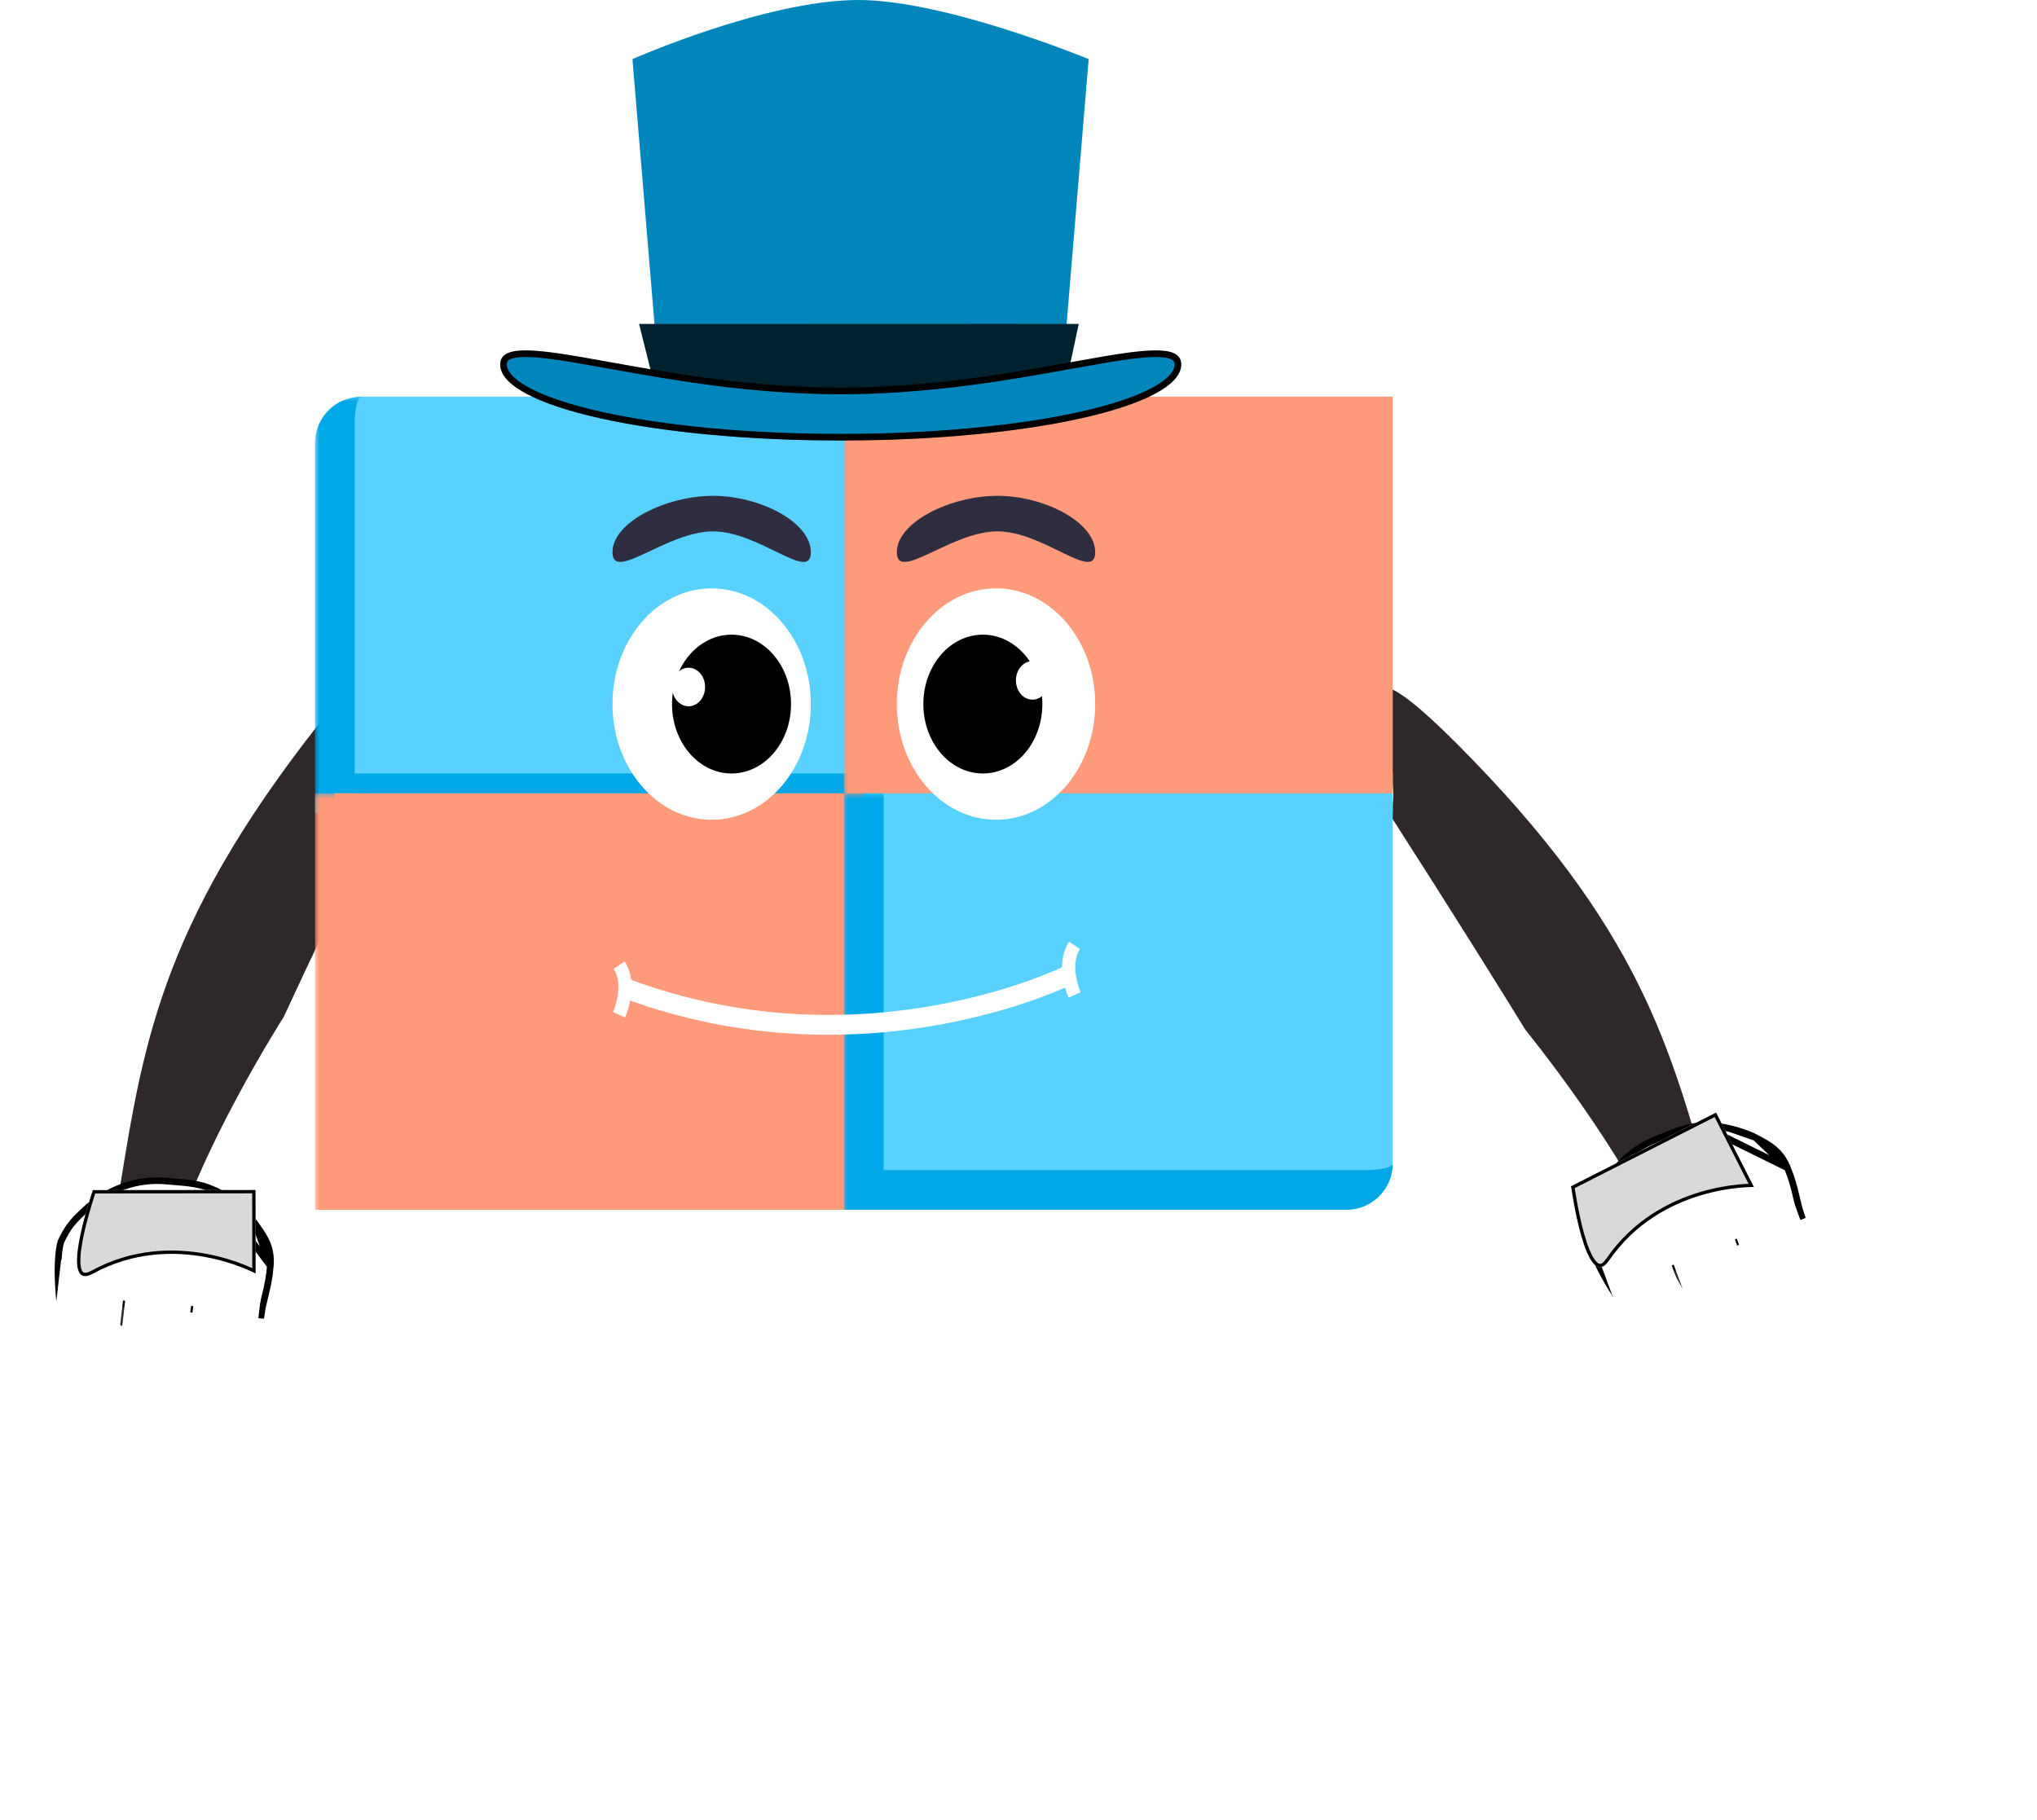 <svg width="197" height="176" viewBox="0 0 197 176" fill="none" xmlns="http://www.w3.org/2000/svg">
<path d="M142.477 73.545C125.503 55.977 137.27 76.275 134.224 78.512C134.224 78.512 141.128 89.219 147.535 99.625C147.535 99.625 157.536 111.89 160.845 120.737C164.154 129.584 170.203 131.447 166 116.954C161.798 102.462 159.45 91.114 142.477 73.545Z" fill="#2E2828"/>
<path d="M164.61 108.89L164.595 108.89C163.302 108.921 162.103 109.412 160.928 109.893C160.687 109.992 160.446 110.09 160.206 110.184C158.883 110.702 157.688 111.513 156.69 112.573C155.691 113.633 154.908 114.921 154.387 116.367C154.121 117.107 153.952 117.628 153.853 118.164C153.755 118.691 153.722 119.243 153.741 120.041C153.893 120.792 154.28 121.724 154.759 122.667C155.193 123.521 155.693 124.368 156.138 125.07L164.627 121.501L164.631 121.499L164.631 121.499L174.228 117.614C174.011 117.001 173.875 116.42 173.736 115.825C173.717 115.745 173.699 115.666 173.68 115.585C173.496 114.808 173.285 113.979 172.864 112.958L164.61 108.89ZM164.61 108.89L164.626 108.888M164.61 108.89L164.626 108.888M164.626 108.888C165.269 108.809 166.208 108.91 167.176 109.129M164.626 108.888L167.176 109.129M167.176 109.129C168.14 109.347 169.094 109.673 169.763 110.021M167.176 109.129L169.763 110.021M169.763 110.021C171.156 110.744 172.189 111.32 172.864 112.958L169.763 110.021Z" fill="white" stroke="black" stroke-width="0.639"/>
<path d="M157.658 129.98C158.27 131.636 160.109 132.482 161.765 131.87C163.421 131.257 164.267 129.418 163.655 127.762L157.658 129.98ZM161.659 122.364L160.55 119.366L154.553 121.584L155.662 124.582L161.659 122.364ZM163.655 127.762L161.659 122.364L155.662 124.582L157.658 129.98L163.655 127.762Z" fill="white"/>
<path d="M163.767 127.463C164.379 129.12 166.218 129.966 167.875 129.353C169.531 128.741 170.377 126.902 169.764 125.246L163.767 127.463ZM167.768 119.848L166.659 116.849L160.662 119.067L161.771 122.066L167.768 119.848ZM169.764 125.246L167.768 119.848L161.771 122.066L163.767 127.463L169.764 125.246Z" fill="white"/>
<path d="M169.868 124.946C170.481 126.602 172.32 127.448 173.976 126.836C175.632 126.223 176.478 124.384 175.866 122.728L169.868 124.946ZM173.87 117.33L172.761 114.332L166.764 116.549L167.872 119.548L173.87 117.33ZM175.866 122.728L173.87 117.33L167.872 119.548L169.868 124.946L175.866 122.728Z" fill="white"/>
<g filter="url(#filter0_di_7208_67581)">
<path d="M155.599 116.821C153.369 120.073 151.943 109.622 151.943 109.622L165.964 102.5L169.621 109.699C169.621 109.699 160.665 109.437 155.599 116.821Z" fill="#D9D9D9"/>
<path d="M152.117 109.713L165.894 102.715L169.36 109.539C169.319 109.54 169.272 109.541 169.222 109.543C168.963 109.55 168.59 109.569 168.127 109.614C167.2 109.706 165.912 109.906 164.464 110.338C161.569 111.202 158.027 113 155.468 116.731C155.198 117.125 154.967 117.268 154.786 117.287C154.61 117.304 154.419 117.21 154.209 116.964C154.001 116.721 153.799 116.358 153.61 115.91C153.42 115.464 153.246 114.945 153.088 114.397C152.773 113.301 152.526 112.103 152.358 111.176C152.274 110.713 152.21 110.319 152.166 110.041C152.145 109.902 152.128 109.791 152.118 109.716L152.117 109.713Z" stroke="black" stroke-width="0.32"/>
</g>
<path d="M29.408 71.869C44.209 52.434 34.899 73.97 38.185 75.836C38.185 75.836 32.582 87.277 27.437 98.361C27.437 98.361 18.94 111.713 16.69 120.886C14.439 130.06 8.65 132.618 11.127 117.733C13.604 102.848 14.607 91.303 29.408 71.869Z" fill="#2E2828"/>
<path d="M20.622 115.077L20.608 115.07C19.441 114.512 18.149 114.408 16.884 114.306C16.624 114.285 16.365 114.265 16.108 114.24C14.694 114.104 13.261 114.287 11.892 114.781C10.522 115.275 9.241 116.07 8.123 117.124C7.55 117.664 7.164 118.052 6.833 118.485C6.508 118.911 6.229 119.388 5.886 120.109C5.681 120.847 5.606 121.854 5.606 122.911C5.607 123.87 5.671 124.851 5.75 125.678L14.936 126.332L14.94 126.333L14.94 126.333L25.256 127.206C25.34 126.561 25.482 125.981 25.626 125.388C25.646 125.308 25.665 125.229 25.684 125.149C25.872 124.373 26.059 123.538 26.145 122.437L20.622 115.077ZM20.622 115.077L20.637 115.082M20.622 115.077L20.637 115.082M20.637 115.082C21.246 115.302 22.038 115.816 22.802 116.449M20.637 115.082L22.802 116.449M22.802 116.449C23.563 117.08 24.267 117.802 24.707 118.415M22.802 116.449L24.707 118.415M24.707 118.415C25.622 119.689 26.283 120.67 26.145 122.437L24.707 118.415Z" fill="white" stroke="black" stroke-width="0.639"/>
<path d="M4.886 130.746C4.684 132.5 5.942 134.086 7.696 134.288C9.45 134.491 11.036 133.233 11.239 131.479L4.886 130.746ZM11.899 125.762L12.265 122.586L5.913 121.853L5.546 125.029L11.899 125.762ZM11.239 131.479L11.899 125.762L5.546 125.029L4.886 130.746L11.239 131.479Z" fill="white"/>
<path d="M11.472 131.261C11.27 133.015 12.528 134.602 14.282 134.804C16.036 135.006 17.622 133.749 17.825 131.995L11.472 131.261ZM18.484 126.278L18.851 123.101L12.499 122.368L12.132 125.544L18.484 126.278ZM17.825 131.995L18.484 126.278L12.132 125.544L11.472 131.261L17.825 131.995Z" fill="white"/>
<path d="M18.058 131.778C17.856 133.532 19.114 135.118 20.868 135.321C22.622 135.523 24.208 134.265 24.41 132.511L18.058 131.778ZM25.07 126.794L25.437 123.618L19.085 122.885L18.718 126.061L25.07 126.794ZM24.41 132.511L25.07 126.794L18.718 126.061L18.058 131.778L24.41 132.511Z" fill="white"/>
<g filter="url(#filter1_di_7208_67581)">
<path d="M8.991 118.075C5.532 119.967 8.984 110 8.984 110L24.711 109.987L24.718 118.061C24.718 118.061 16.848 113.778 8.991 118.075Z" fill="#D9D9D9"/>
<path d="M9.099 110.16L24.551 110.147L24.558 117.801C24.52 117.783 24.478 117.762 24.432 117.741C24.199 117.631 23.857 117.479 23.423 117.31C22.555 116.973 21.316 116.568 19.829 116.299C16.856 115.761 12.884 115.763 8.914 117.935C8.495 118.164 8.225 118.188 8.055 118.122C7.891 118.058 7.762 117.887 7.686 117.574C7.61 117.263 7.595 116.847 7.628 116.362C7.661 115.879 7.74 115.337 7.847 114.777C8.061 113.657 8.383 112.476 8.652 111.574C8.786 111.123 8.907 110.742 8.994 110.475C9.038 110.341 9.073 110.235 9.098 110.163L9.099 110.16Z" stroke="black" stroke-width="0.32"/>
</g>
<mask id="path-15-outside-1_7208_67581" maskUnits="userSpaceOnUse" x="30.383" y="38.366" width="54" height="41" fill="black">
<rect fill="white" x="30.383" y="38.366" width="54" height="41"/>
<path d="M32.383 40.924C32.383 39.511 33.528 38.366 34.941 38.366H83.538V76.732H32.383V40.924Z"/>
</mask>
<path d="M32.383 40.924C32.383 39.511 33.528 38.366 34.941 38.366H83.538V76.732H32.383V40.924Z" fill="#58D1FF"/>
<path d="M32.383 38.366H83.538H32.383ZM83.538 78.651H30.465L34.301 74.814H83.538V78.651ZM30.465 78.651V42.842C30.465 40.37 32.468 38.366 34.941 38.366C34.587 38.366 34.301 39.511 34.301 40.924V74.814L30.465 78.651ZM83.538 38.366V76.732V38.366Z" fill="#00A8E8" mask="url(#path-15-outside-1_7208_67581)"/>
<mask id="path-17-outside-2_7208_67581" maskUnits="userSpaceOnUse" x="81.539" y="38.366" width="54" height="41" fill="black">
<rect fill="white" x="81.539" y="38.366" width="54" height="41"/>
<path d="M83.539 38.366H134.694V76.732H83.539V38.366Z"/>
</mask>
<path d="M83.539 38.366H134.694V76.732H83.539V38.366Z" fill="#FF9A7A"/>
<path d="M83.539 76.732H81.621V78.651H83.539V76.732ZM134.694 74.814H83.539V78.651H134.694V74.814ZM85.457 76.732V38.366H81.621V76.732H85.457Z" fill="#FF9A7A" mask="url(#path-17-outside-2_7208_67581)"/>
<mask id="path-19-outside-3_7208_67581" maskUnits="userSpaceOnUse" x="30.383" y="76.732" width="54" height="41" fill="black">
<rect fill="white" x="30.383" y="76.732" width="54" height="41"/>
<path d="M32.383 76.732H83.538V115.099H32.383V76.732Z"/>
</mask>
<path d="M32.383 76.732H83.538V115.099H32.383V76.732Z" fill="#FF9A7A"/>
<path d="M32.383 115.099H30.465V117.017H32.383V115.099ZM83.538 113.18H32.383V117.017H83.538V113.18ZM34.301 115.099V76.732H30.465V115.099H34.301Z" fill="#FF9A7A" mask="url(#path-19-outside-3_7208_67581)"/>
<mask id="path-21-outside-4_7208_67581" maskUnits="userSpaceOnUse" x="81.539" y="76.732" width="54" height="41" fill="black">
<rect fill="white" x="81.539" y="76.732" width="54" height="41"/>
<path d="M83.539 76.732H134.694V112.541C134.694 113.953 133.549 115.099 132.136 115.099H83.539V76.732Z"/>
</mask>
<path d="M83.539 76.732H134.694V112.541C134.694 113.953 133.549 115.099 132.136 115.099H83.539V76.732Z" fill="#58D1FF"/>
<path d="M83.539 76.732H134.694H83.539ZM134.694 112.541C134.694 115.013 132.69 117.017 130.218 117.017H81.621L85.457 113.18H132.136C133.549 113.18 134.694 112.894 134.694 112.541ZM81.621 117.017V76.732H85.457V113.18L81.621 117.017ZM134.694 76.732V115.099V76.732Z" fill="#00A8E8" mask="url(#path-21-outside-4_7208_67581)"/>
<path d="M78.418 53.418C78.418 56.366 73.438 51.396 68.961 51.396C64.484 51.396 59.234 56.366 59.234 53.418C59.234 50.469 64.484 47.958 68.961 47.958C73.438 47.958 78.418 50.469 78.418 53.418Z" fill="#2F2E41"/>
<ellipse cx="68.826" cy="68.1" rx="9.592" ry="11.19" fill="white"/>
<ellipse cx="70.747" cy="68.101" rx="5.755" ry="6.714" fill="black"/>
<ellipse cx="66.591" cy="66.449" rx="1.599" ry="1.865" fill="white"/>
<path d="M105.917 53.418C105.917 56.366 100.938 51.396 96.461 51.396C91.984 51.396 86.734 56.366 86.734 53.418C86.734 50.469 91.984 47.958 96.461 47.958C100.938 47.958 105.917 50.469 105.917 53.418Z" fill="#2F2E41"/>
<ellipse cx="96.326" cy="68.1" rx="9.592" ry="11.19" fill="white"/>
<ellipse cx="95.052" cy="68.101" rx="5.755" ry="6.714" fill="black"/>
<ellipse cx="99.849" cy="65.809" rx="1.599" ry="1.865" fill="white"/>
<path d="M59.875 93.357C61.154 95.276 59.875 98.153 59.875 98.153" stroke="white" stroke-width="1.279"/>
<path d="M103.922 91.439C102.643 93.358 103.922 96.235 103.922 96.235" stroke="white" stroke-width="1.279"/>
<path d="M60.5 95.596C83.53 104.228 103.342 94.317 103.342 94.317" stroke="white" stroke-width="1.918"/>
<path d="M61.164 5.717C61.164 5.717 73.967 0.057 82.903 0C91.343 -0.053 105.285 5.717 105.285 5.717L102.408 40.285H64.041L61.164 5.717Z" fill="#0086BA"/>
<path d="M61.805 31.332C61.805 31.332 73.969 31.345 82.904 31.332C91.344 31.32 104.327 31.332 104.327 31.332L102.409 40.285H64.043L61.805 31.332Z" fill="#00222E"/>
<path d="M113.917 35.255C113.917 35.659 113.735 36.081 113.332 36.521C112.927 36.963 112.315 37.404 111.5 37.834C109.87 38.695 107.49 39.48 104.522 40.143C98.592 41.467 90.383 42.289 81.306 42.289C72.229 42.289 64.02 41.467 58.09 40.143C55.122 39.48 52.742 38.695 51.112 37.834C50.297 37.404 49.684 36.963 49.28 36.521C48.877 36.081 48.695 35.659 48.695 35.255C48.695 35.051 48.74 34.9 48.815 34.782C48.89 34.664 49.007 34.56 49.185 34.472C49.554 34.29 50.138 34.201 50.959 34.211C52.593 34.23 54.975 34.631 57.964 35.166C58.286 35.224 58.614 35.283 58.95 35.343C64.814 36.399 72.673 37.813 81.306 37.813C89.939 37.813 97.798 36.399 103.662 35.343C103.997 35.283 104.326 35.224 104.648 35.166C107.637 34.631 110.019 34.23 111.653 34.211C112.474 34.201 113.058 34.29 113.426 34.472C113.605 34.56 113.722 34.664 113.797 34.782C113.872 34.9 113.917 35.051 113.917 35.255Z" fill="#0086BA"/>
<path d="M113.917 35.255C113.917 35.659 113.735 36.081 113.332 36.521C112.927 36.963 112.315 37.404 111.5 37.834C109.87 38.695 107.49 39.48 104.522 40.143C98.592 41.467 90.383 42.289 81.306 42.289C72.229 42.289 64.02 41.467 58.09 40.143C55.122 39.48 52.742 38.695 51.112 37.834C50.297 37.404 49.684 36.963 49.28 36.521C48.877 36.081 48.695 35.659 48.695 35.255C48.695 35.051 48.74 34.9 48.815 34.782C48.89 34.664 49.007 34.56 49.185 34.472C49.554 34.29 50.138 34.201 50.959 34.211C52.593 34.23 54.975 34.631 57.964 35.166C58.286 35.224 58.614 35.283 58.95 35.343C64.814 36.399 72.673 37.813 81.306 37.813C89.939 37.813 97.798 36.399 103.662 35.343C103.997 35.283 104.326 35.224 104.648 35.166C107.637 34.631 110.019 34.23 111.653 34.211C112.474 34.201 113.058 34.29 113.426 34.472C113.605 34.56 113.722 34.664 113.797 34.782C113.872 34.9 113.917 35.051 113.917 35.255Z" stroke="black" stroke-width="0.639"/>
<path d="M113.917 35.255C113.917 35.659 113.735 36.081 113.332 36.521C112.927 36.963 112.315 37.404 111.5 37.834C109.87 38.695 107.49 39.48 104.522 40.143C98.592 41.467 90.383 42.289 81.306 42.289C72.229 42.289 64.02 41.467 58.09 40.143C55.122 39.48 52.742 38.695 51.112 37.834C50.297 37.404 49.684 36.963 49.28 36.521C48.877 36.081 48.695 35.659 48.695 35.255C48.695 35.051 48.74 34.9 48.815 34.782C48.89 34.664 49.007 34.56 49.185 34.472C49.554 34.29 50.138 34.201 50.959 34.211C52.593 34.23 54.975 34.631 57.964 35.166C58.286 35.224 58.614 35.283 58.95 35.343C64.814 36.399 72.673 37.813 81.306 37.813C89.939 37.813 97.798 36.399 103.662 35.343C103.997 35.283 104.326 35.224 104.648 35.166C107.637 34.631 110.019 34.23 111.653 34.211C112.474 34.201 113.058 34.29 113.426 34.472C113.605 34.56 113.722 34.664 113.797 34.782C113.872 34.9 113.917 35.051 113.917 35.255Z" stroke="black" stroke-opacity="0.2" stroke-width="0.639"/>
<defs>
<filter id="filter0_di_7208_67581" x="149.388" y="102.5" width="22.787" height="20.064" filterUnits="userSpaceOnUse" color-interpolation-filters="sRGB">
<feFlood flood-opacity="0" result="BackgroundImageFix"/>
<feColorMatrix in="SourceAlpha" type="matrix" values="0 0 0 0 0 0 0 0 0 0 0 0 0 0 0 0 0 0 127 0" result="hardAlpha"/>
<feOffset dy="2.558"/>
<feGaussianBlur stdDeviation="1.279"/>
<feComposite in2="hardAlpha" operator="out"/>
<feColorMatrix type="matrix" values="0 0 0 0 0 0 0 0 0 0 0 0 0 0 0 0 0 0 0.25 0"/>
<feBlend mode="normal" in2="BackgroundImageFix" result="effect1_dropShadow_7208_67581"/>
<feBlend mode="normal" in="SourceGraphic" in2="effect1_dropShadow_7208_67581" result="shape"/>
<feColorMatrix in="SourceAlpha" type="matrix" values="0 0 0 0 0 0 0 0 0 0 0 0 0 0 0 0 0 0 127 0" result="hardAlpha"/>
<feOffset dy="2.558"/>
<feGaussianBlur stdDeviation="0.639"/>
<feComposite in2="hardAlpha" operator="arithmetic" k2="-1" k3="1"/>
<feColorMatrix type="matrix" values="0 0 0 0 0 0 0 0 0 0 0 0 0 0 0 0 0 0 0.25 0"/>
<feBlend mode="normal" in2="shape" result="effect2_innerShadow_7208_67581"/>
</filter>
<filter id="filter1_di_7208_67581" x="4.895" y="109.986" width="22.381" height="13.443" filterUnits="userSpaceOnUse" color-interpolation-filters="sRGB">
<feFlood flood-opacity="0" result="BackgroundImageFix"/>
<feColorMatrix in="SourceAlpha" type="matrix" values="0 0 0 0 0 0 0 0 0 0 0 0 0 0 0 0 0 0 127 0" result="hardAlpha"/>
<feOffset dy="2.558"/>
<feGaussianBlur stdDeviation="1.279"/>
<feComposite in2="hardAlpha" operator="out"/>
<feColorMatrix type="matrix" values="0 0 0 0 0 0 0 0 0 0 0 0 0 0 0 0 0 0 0.25 0"/>
<feBlend mode="normal" in2="BackgroundImageFix" result="effect1_dropShadow_7208_67581"/>
<feBlend mode="normal" in="SourceGraphic" in2="effect1_dropShadow_7208_67581" result="shape"/>
<feColorMatrix in="SourceAlpha" type="matrix" values="0 0 0 0 0 0 0 0 0 0 0 0 0 0 0 0 0 0 127 0" result="hardAlpha"/>
<feOffset dy="2.558"/>
<feGaussianBlur stdDeviation="0.639"/>
<feComposite in2="hardAlpha" operator="arithmetic" k2="-1" k3="1"/>
<feColorMatrix type="matrix" values="0 0 0 0 0 0 0 0 0 0 0 0 0 0 0 0 0 0 0.25 0"/>
<feBlend mode="normal" in2="shape" result="effect2_innerShadow_7208_67581"/>
</filter>
</defs>
</svg>
